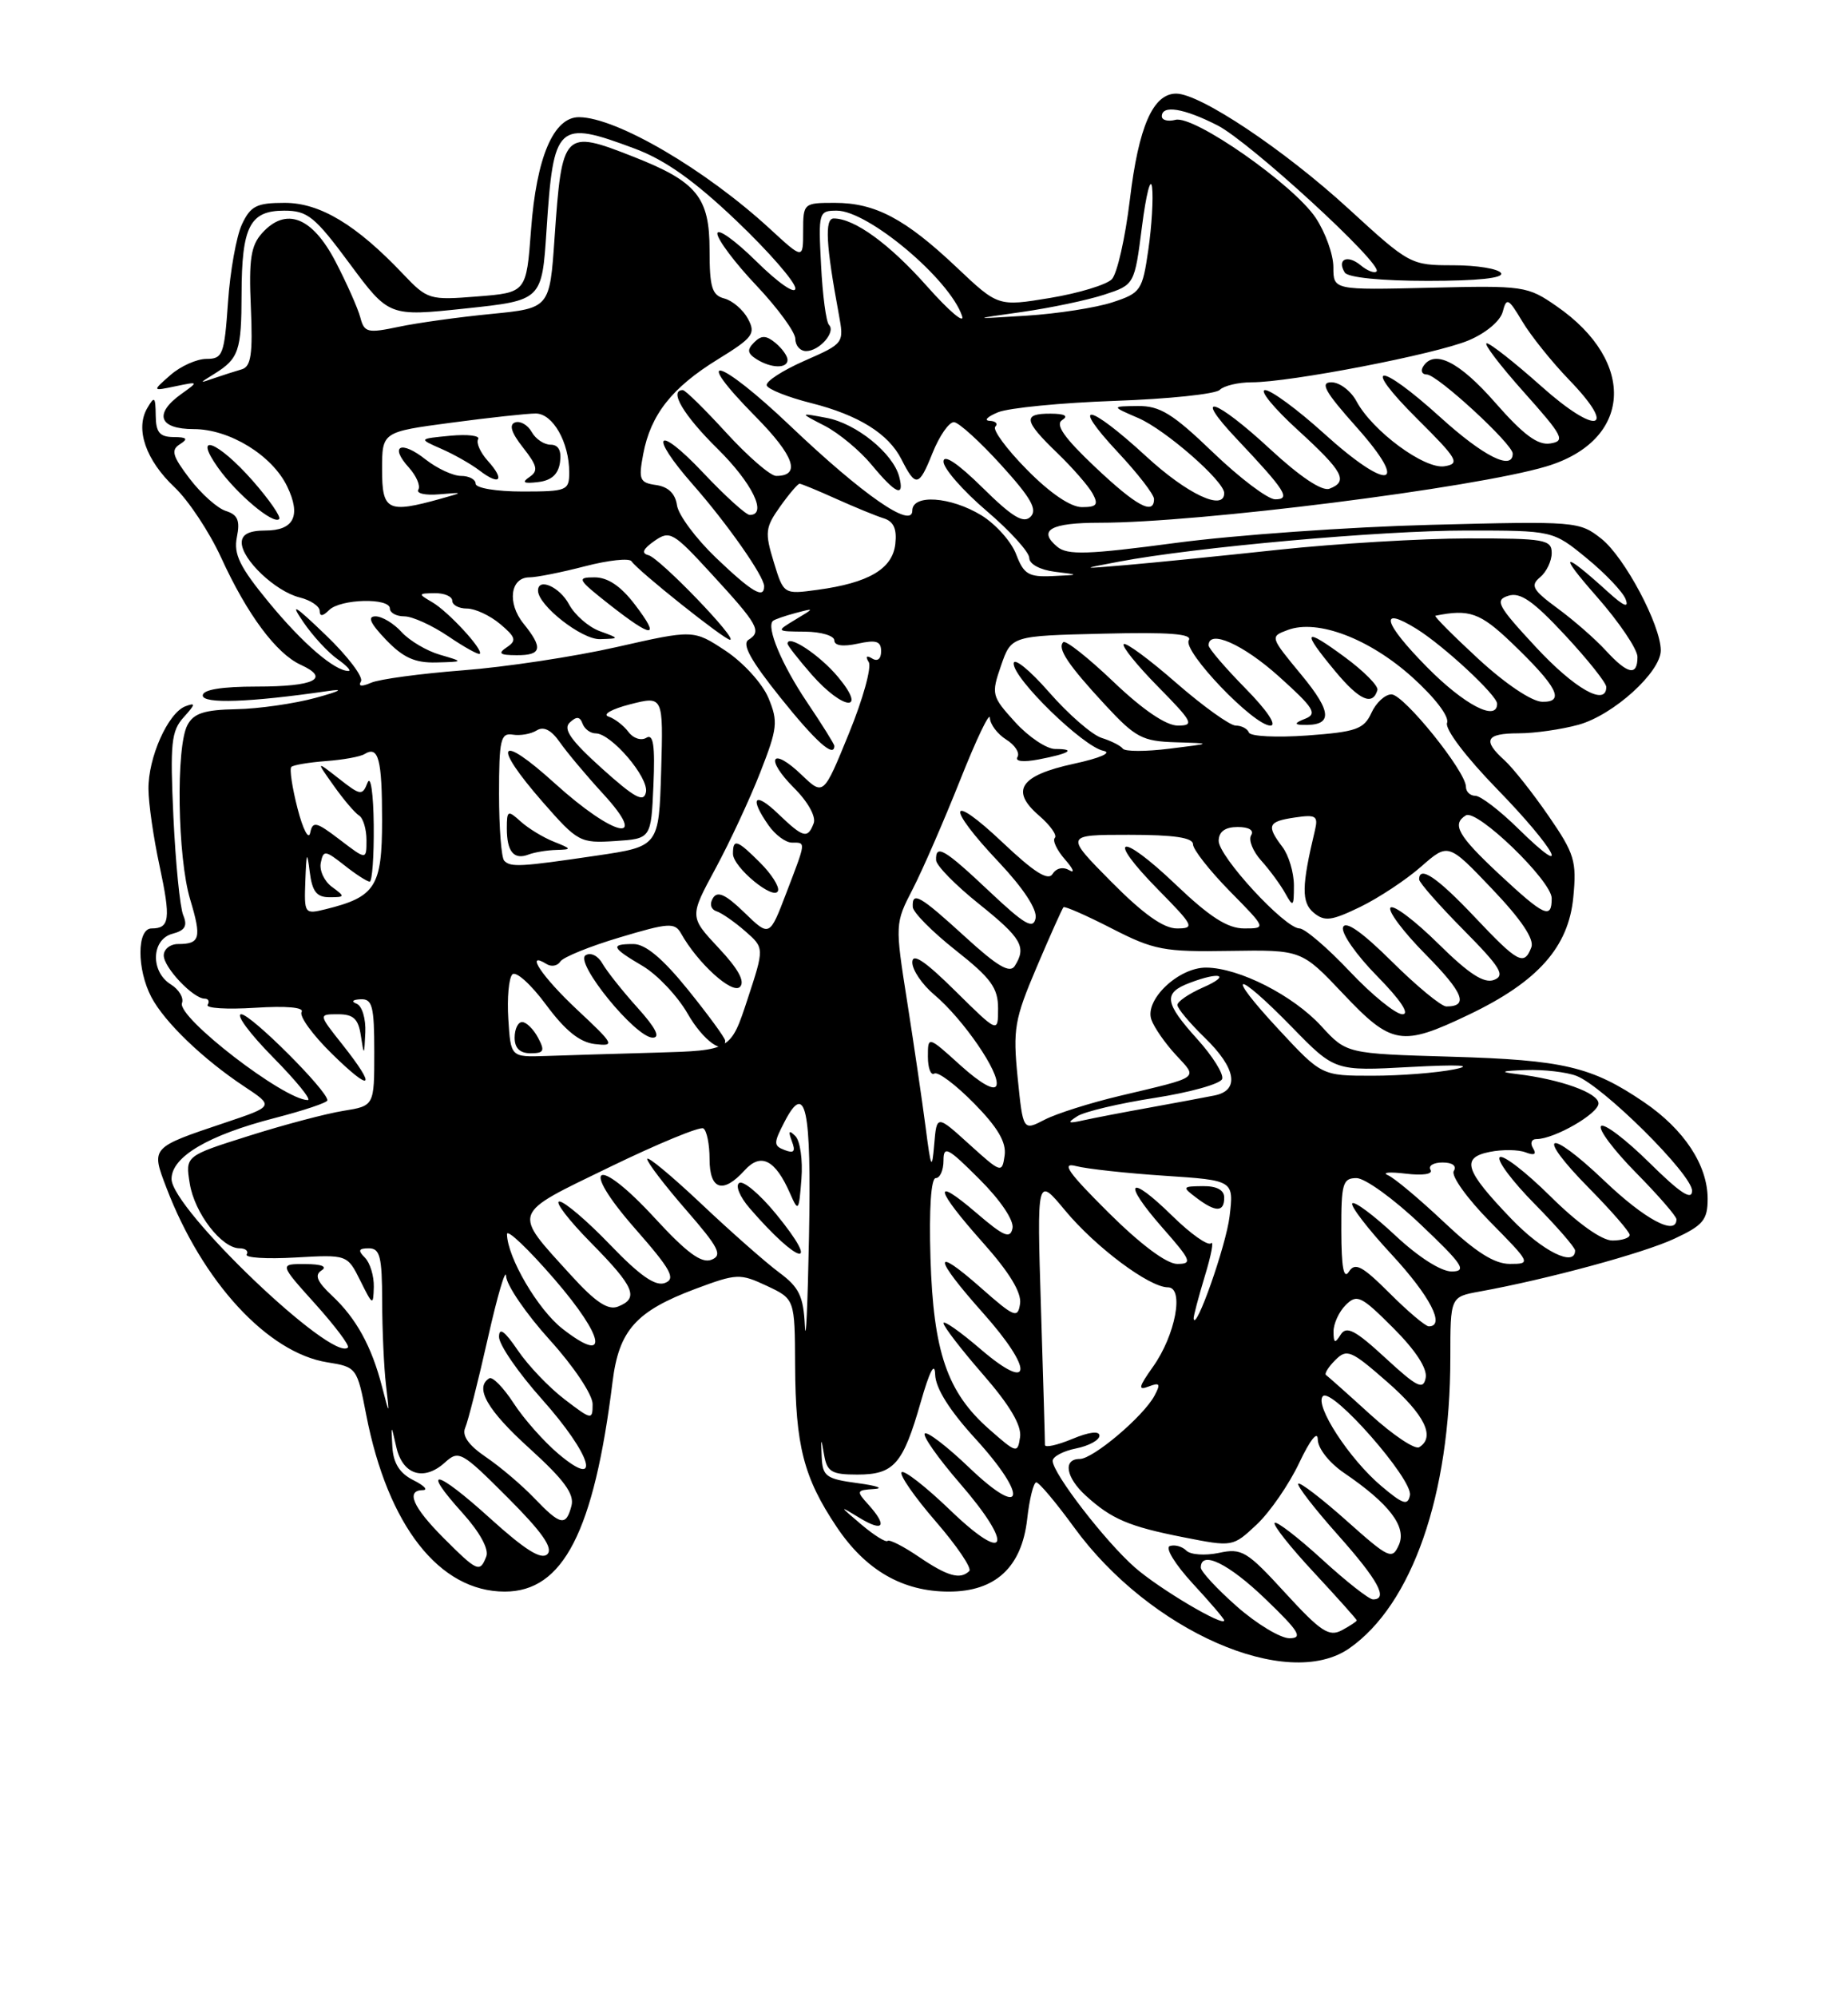 <?xml version="1.0" encoding="UTF-8" standalone="no"?>
<!DOCTYPE svg PUBLIC "-//W3C//DTD SVG 1.1//EN" "http://www.w3.org/Graphics/SVG/1.1/DTD/svg11.dtd" >
<svg xmlns="http://www.w3.org/2000/svg" xmlns:xlink="http://www.w3.org/1999/xlink" version="1.1" viewBox="0 0 237 256">
 <g >
 <path fill="currentColor"
d=" M 173.03 211.28 C 181.10 205.67 186.00 191.59 186.00 174.02 C 186.00 166.22 186.00 166.22 189.75 165.54 C 198.38 163.98 210.79 160.62 214.75 158.76 C 218.43 157.05 219.00 156.36 219.00 153.64 C 218.99 149.33 215.98 144.76 210.83 141.26 C 204.13 136.71 200.53 135.86 186.09 135.44 C 172.69 135.05 172.69 135.05 169.46 131.53 C 165.84 127.58 158.92 124.06 154.70 124.02 C 151.15 123.99 146.76 128.15 147.66 130.69 C 148.01 131.69 149.42 133.72 150.81 135.22 C 153.64 138.29 154.08 137.97 143.61 140.46 C 139.82 141.36 135.48 142.73 133.96 143.52 C 131.20 144.95 131.20 144.95 130.51 138.12 C 129.89 131.89 130.10 130.66 132.96 123.94 C 134.68 119.89 136.23 116.44 136.39 116.28 C 136.55 116.12 139.34 117.34 142.59 119.01 C 148.00 121.78 149.27 122.02 157.71 121.88 C 166.92 121.74 166.92 121.74 172.25 127.37 C 178.48 133.96 179.76 134.17 188.36 130.06 C 197.22 125.83 201.16 121.40 201.77 115.01 C 202.22 110.37 201.93 109.41 198.59 104.57 C 196.57 101.64 194.04 98.44 192.96 97.46 C 190.09 94.87 190.54 94.00 194.75 93.99 C 196.81 93.99 200.28 93.49 202.45 92.89 C 206.92 91.65 213.00 86.14 212.99 83.35 C 212.97 80.10 208.35 71.42 205.38 69.06 C 202.55 66.82 202.14 66.79 183.50 67.27 C 173.05 67.54 158.35 68.58 150.84 69.58 C 139.52 71.09 136.91 71.17 135.60 70.09 C 133.04 67.95 134.73 67.00 141.09 67.00 C 153.74 67.00 189.04 62.55 198.29 59.79 C 209.29 56.51 209.97 46.41 199.66 39.27 C 195.89 36.65 195.44 36.59 183.39 36.88 C 171.00 37.18 171.00 37.18 171.00 34.24 C 171.00 32.62 169.97 29.77 168.72 27.90 C 165.84 23.62 153.12 14.74 150.75 15.36 C 149.79 15.61 149.00 15.40 149.00 14.91 C 149.00 13.41 151.83 13.87 156.14 16.07 C 160.29 18.19 177.42 33.91 176.54 34.79 C 176.27 35.06 175.35 34.71 174.50 34.00 C 172.80 32.59 171.41 33.23 172.46 34.93 C 172.85 35.57 177.11 36.00 183.12 36.00 C 189.53 36.00 192.90 35.64 192.50 35.00 C 192.16 34.45 189.40 34.00 186.37 34.00 C 180.92 34.00 180.76 33.92 172.94 26.75 C 164.66 19.17 153.91 12.00 150.84 12.00 C 147.87 12.00 146.02 16.22 144.90 25.60 C 144.31 30.50 143.27 35.08 142.59 35.79 C 141.90 36.50 138.34 37.58 134.67 38.19 C 128.00 39.29 128.00 39.29 122.69 34.27 C 116.10 28.04 112.25 26.00 107.05 26.00 C 103.06 26.00 103.00 26.05 103.00 29.63 C 103.00 33.25 103.00 33.25 98.75 29.34 C 90.48 21.73 79.10 15.07 74.28 15.02 C 70.99 14.99 68.79 20.15 68.10 29.50 C 67.50 37.50 67.50 37.50 61.20 38.00 C 55.08 38.49 54.82 38.41 51.70 35.13 C 45.70 28.80 41.04 26.00 36.51 26.00 C 32.92 26.00 32.14 26.39 31.03 28.75 C 30.32 30.26 29.51 34.76 29.24 38.75 C 28.77 45.46 28.57 46.00 26.48 46.00 C 25.24 46.00 23.16 46.93 21.86 48.07 C 19.50 50.14 19.50 50.14 22.50 49.51 C 25.49 48.89 25.49 48.90 23.25 50.50 C 19.69 53.05 20.38 55.00 24.85 55.00 C 29.44 55.00 34.91 58.36 36.83 62.35 C 38.64 66.10 37.70 68.00 34.03 68.00 C 31.96 68.00 31.00 68.49 31.00 69.55 C 31.00 71.70 35.31 75.79 38.41 76.57 C 39.84 76.92 41.00 77.71 41.00 78.31 C 41.00 79.04 41.40 79.00 42.20 78.20 C 43.65 76.75 50.00 76.59 50.00 78.00 C 50.00 78.55 50.84 79.00 51.86 79.00 C 52.88 79.00 55.41 80.15 57.48 81.55 C 59.54 82.95 61.37 83.96 61.53 83.80 C 62.03 83.30 57.48 78.37 55.42 77.18 C 53.59 76.11 53.61 76.06 55.75 76.03 C 56.99 76.01 58.00 76.45 58.00 77.00 C 58.00 77.55 58.85 78.00 59.89 78.00 C 60.93 78.00 62.84 78.89 64.14 79.98 C 66.15 81.67 66.28 82.11 65.00 82.96 C 63.81 83.76 64.08 83.97 66.25 83.98 C 69.48 84.00 69.68 83.07 67.14 79.93 C 65.01 77.30 65.44 74.00 67.90 74.00 C 68.81 74.00 72.02 73.36 75.02 72.58 C 78.03 71.80 80.71 71.51 80.99 71.94 C 81.79 73.15 92.90 82.00 93.62 82.00 C 94.71 82.00 84.61 71.52 83.16 71.16 C 82.22 70.92 82.45 70.37 83.92 69.34 C 85.91 67.95 86.33 68.20 91.26 73.57 C 97.24 80.07 97.72 80.93 96.00 82.00 C 95.11 82.55 96.28 84.66 100.06 89.38 C 104.60 95.05 107.00 97.20 107.00 95.60 C 107.00 95.38 105.42 92.85 103.49 89.99 C 100.25 85.17 98.24 80.37 99.13 79.58 C 99.33 79.40 100.62 78.95 102.00 78.58 C 104.50 77.92 104.50 77.92 102.00 79.42 C 99.50 80.93 99.50 80.93 103.25 80.96 C 105.31 80.98 107.00 81.49 107.00 82.08 C 107.00 82.76 108.11 82.91 110.00 82.50 C 112.38 81.98 113.00 82.18 113.00 83.48 C 113.00 84.46 112.54 84.83 111.85 84.40 C 111.12 83.96 110.96 84.13 111.41 84.86 C 111.81 85.50 110.67 89.62 108.87 94.01 C 105.61 102.00 105.61 102.00 102.81 99.32 C 98.95 95.62 98.03 97.18 101.83 100.99 C 103.62 102.77 104.68 104.68 104.35 105.53 C 103.57 107.55 103.03 107.40 99.80 104.31 C 96.76 101.39 96.06 102.21 98.56 105.78 C 99.41 107.00 100.76 108.00 101.56 108.00 C 103.38 108.00 103.40 107.77 100.84 114.46 C 98.69 120.09 98.69 120.09 95.46 116.96 C 93.07 114.64 92.02 114.16 91.44 115.10 C 90.97 115.85 91.16 116.55 91.89 116.80 C 92.57 117.02 94.23 118.18 95.58 119.36 C 98.03 121.50 98.03 121.50 95.87 128.07 C 93.71 134.64 93.71 134.64 84.10 134.92 C 78.82 135.07 72.47 135.26 70.00 135.35 C 65.50 135.50 65.50 135.50 65.19 130.61 C 65.02 127.92 65.25 125.35 65.71 124.89 C 66.17 124.43 68.11 126.18 70.03 128.78 C 72.49 132.10 74.34 133.59 76.29 133.82 C 78.91 134.12 78.79 133.88 74.03 129.43 C 69.52 125.21 67.23 121.79 70.11 123.57 C 70.72 123.95 71.51 123.80 71.86 123.24 C 72.21 122.69 75.64 121.29 79.48 120.15 C 85.75 118.27 86.54 118.22 87.34 119.64 C 89.47 123.45 93.90 127.47 94.89 126.50 C 95.58 125.82 94.70 124.20 92.16 121.50 C 88.42 117.50 88.42 117.50 91.74 111.36 C 93.57 107.98 96.16 102.42 97.50 99.00 C 99.72 93.33 99.81 92.49 98.55 89.46 C 97.78 87.61 95.33 84.92 93.05 83.41 C 88.94 80.70 88.94 80.70 79.06 82.94 C 73.63 84.17 64.75 85.51 59.34 85.92 C 53.93 86.34 48.64 87.05 47.59 87.51 C 46.37 88.04 45.90 87.98 46.29 87.34 C 46.63 86.79 44.61 84.12 41.80 81.42 C 37.75 77.53 37.15 77.17 38.90 79.73 C 40.11 81.51 42.09 83.65 43.28 84.48 C 44.47 85.32 45.10 86.00 44.69 86.00 C 42.91 86.00 38.81 82.47 34.48 77.21 C 30.74 72.67 29.94 71.04 30.38 68.84 C 30.81 66.72 30.49 65.97 28.96 65.49 C 27.88 65.15 25.79 63.28 24.32 61.35 C 22.11 58.45 21.89 57.68 23.07 56.94 C 24.17 56.24 23.98 56.03 22.25 56.02 C 20.47 56.00 19.99 55.42 19.97 53.25 C 19.94 50.83 19.81 50.72 18.88 52.32 C 17.32 55.00 18.70 58.98 22.39 62.46 C 24.17 64.14 26.86 68.20 28.36 71.47 C 31.69 78.75 35.43 83.78 38.57 85.21 C 42.42 86.97 40.34 88.00 32.94 88.00 C 28.40 88.00 26.00 88.40 26.00 89.14 C 26.00 90.24 32.02 90.03 42.00 88.58 C 44.22 88.25 43.67 88.57 40.50 89.44 C 37.75 90.19 33.15 90.85 30.29 90.90 C 26.21 90.98 24.84 91.42 24.04 92.93 C 22.54 95.73 22.76 109.89 24.39 115.29 C 25.88 120.24 25.67 121.00 22.83 121.00 C 21.83 121.00 21.00 121.66 21.00 122.46 C 21.00 124.01 24.78 128.00 26.25 128.00 C 26.73 128.00 26.90 128.36 26.63 128.79 C 26.36 129.23 29.09 129.40 32.71 129.17 C 36.75 128.91 39.04 129.12 38.68 129.71 C 38.35 130.24 40.09 132.64 42.54 135.04 C 47.70 140.10 48.38 139.53 43.92 133.89 C 40.83 130.00 40.83 130.00 43.35 130.00 C 45.33 130.00 45.96 130.59 46.28 132.75 C 46.68 135.38 46.71 135.36 46.85 132.33 C 46.93 130.59 46.44 128.94 45.75 128.66 C 45.00 128.36 45.20 128.13 46.25 128.08 C 47.75 128.01 48.00 128.96 48.00 134.87 C 48.00 141.74 48.00 141.74 44.03 142.38 C 41.84 142.73 36.39 144.17 31.91 145.59 C 23.76 148.16 23.76 148.16 24.34 151.72 C 24.96 155.51 28.43 160.00 30.73 160.00 C 31.49 160.00 31.90 160.35 31.64 160.78 C 31.37 161.21 34.17 161.39 37.85 161.18 C 44.54 160.80 44.54 160.80 46.21 164.15 C 47.80 167.35 47.87 167.39 47.94 164.95 C 47.97 163.55 47.46 161.86 46.80 161.20 C 45.87 160.27 45.98 160.00 47.30 160.00 C 48.73 160.00 49.00 161.07 49.01 166.75 C 49.02 170.46 49.24 175.30 49.50 177.50 C 49.97 181.50 49.97 181.50 48.99 177.72 C 47.66 172.56 45.68 168.96 42.58 166.07 C 40.65 164.26 40.31 163.42 41.24 162.83 C 42.02 162.34 41.22 162.02 39.16 162.02 C 35.81 162.00 35.81 162.00 40.44 167.14 C 42.98 169.97 44.86 172.47 44.62 172.71 C 42.66 174.67 22.00 154.93 22.00 151.11 C 22.00 148.27 26.70 145.50 35.23 143.30 C 38.95 142.34 42.00 141.32 41.99 141.03 C 41.98 139.77 32.18 130.00 30.94 130.00 C 30.19 130.00 32.01 132.47 35.00 135.50 C 37.99 138.53 40.00 141.00 39.47 141.00 C 36.43 140.98 22.65 130.36 23.34 128.56 C 23.59 127.90 22.95 126.82 21.90 126.17 C 19.26 124.52 19.41 120.39 22.13 119.68 C 23.73 119.26 24.07 118.67 23.50 117.31 C 23.08 116.31 22.52 110.65 22.24 104.72 C 21.80 95.26 21.96 93.70 23.56 91.93 C 25.08 90.25 25.12 90.02 23.77 90.53 C 21.54 91.39 18.99 97.11 19.04 101.15 C 19.05 102.99 19.69 107.41 20.46 110.97 C 21.92 117.80 21.77 119.00 19.44 119.00 C 17.55 119.00 17.53 124.21 19.41 127.80 C 21.10 131.01 26.03 135.75 31.33 139.26 C 35.15 141.79 35.15 141.79 28.83 143.91 C 19.32 147.10 19.36 147.05 21.34 152.23 C 25.95 164.30 34.33 173.39 41.97 174.61 C 45.74 175.21 45.80 175.30 46.97 181.36 C 49.73 195.55 56.35 204.00 64.73 204.00 C 72.23 204.00 76.17 196.34 78.56 177.09 C 79.38 170.50 81.56 168.06 89.18 165.20 C 94.49 163.22 94.90 163.20 98.34 164.81 C 101.93 166.50 101.93 166.50 101.97 175.00 C 102.02 185.30 103.06 189.37 107.28 195.68 C 111.01 201.26 115.75 204.00 121.69 204.00 C 127.66 204.00 131.03 200.88 131.73 194.72 C 132.02 192.12 132.55 190.00 132.90 190.00 C 133.26 190.00 135.44 192.60 137.76 195.78 C 147.41 209.04 165.08 216.80 173.03 211.28 Z  M 69.00 133.00 C 68.41 131.90 67.50 131.00 66.96 131.00 C 66.43 131.00 66.00 131.90 66.00 133.00 C 66.00 134.34 66.67 135.00 68.04 135.00 C 69.76 135.00 69.91 134.70 69.00 133.00 Z  M 93.00 133.38 C 93.00 133.04 90.86 130.12 88.25 126.88 C 85.01 122.87 82.79 121.01 81.25 121.00 C 78.21 121.00 78.40 121.45 82.43 123.82 C 84.31 124.94 86.90 127.68 88.18 129.91 C 90.15 133.38 93.00 135.42 93.00 133.38 Z  M 81.74 129.14 C 79.82 127.01 77.81 124.47 77.26 123.50 C 76.70 122.50 75.75 122.03 75.10 122.44 C 73.64 123.34 81.50 133.00 83.71 133.00 C 84.73 133.00 84.09 131.74 81.74 129.14 Z  M 97.51 110.60 C 94.53 107.62 94.00 107.44 94.00 109.43 C 94.00 111.17 99.32 115.54 99.78 114.17 C 99.96 113.63 98.93 112.02 97.51 110.60 Z  M 107.46 86.75 C 105.10 83.93 101.00 81.23 101.00 82.50 C 101.00 82.74 102.40 84.52 104.10 86.47 C 108.16 91.08 111.31 91.35 107.46 86.75 Z  M 56.42 83.92 C 54.72 83.43 52.52 82.12 51.51 81.02 C 50.51 79.91 49.00 79.00 48.16 79.00 C 47.08 79.00 47.48 79.89 49.50 82.00 C 51.70 84.29 53.21 84.98 55.94 84.91 C 59.50 84.82 59.50 84.82 56.42 83.92 Z  M 76.90 80.89 C 75.47 80.36 73.71 78.82 72.98 77.47 C 71.79 75.23 69.00 73.99 69.00 75.70 C 69.00 77.59 74.61 81.99 76.94 81.92 C 79.50 81.84 79.50 81.84 76.90 80.89 Z  M 81.43 77.50 C 79.63 75.13 77.95 74.00 76.25 74.00 C 73.92 74.00 74.06 74.26 78.11 77.45 C 83.74 81.87 84.78 81.89 81.43 77.50 Z  M 32.40 61.61 C 27.90 56.51 24.65 55.29 27.97 59.96 C 30.37 63.33 35.06 67.27 35.80 66.53 C 36.07 66.26 34.54 64.05 32.40 61.61 Z  M 158.64 205.92 C 156.09 203.67 154.00 201.42 154.00 200.92 C 154.00 198.66 157.57 200.40 162.32 204.98 C 166.60 209.09 167.13 209.96 165.39 209.98 C 164.23 209.99 161.19 208.16 158.64 205.92 Z  M 164.83 204.17 C 159.91 198.80 159.26 198.40 156.31 199.04 C 154.56 199.41 152.68 199.28 152.15 198.75 C 151.61 198.21 150.66 197.95 150.03 198.16 C 149.39 198.37 150.69 200.49 152.94 202.94 C 155.17 205.35 157.00 207.49 157.00 207.69 C 157.00 208.58 148.69 203.66 145.55 200.91 C 141.74 197.57 135.00 188.83 135.00 187.24 C 135.00 186.70 136.35 185.98 138.00 185.65 C 139.65 185.32 141.00 184.58 141.00 184.01 C 141.00 183.37 139.65 183.54 137.50 184.44 C 135.57 185.24 134.01 185.58 134.01 185.20 C 134.02 184.81 133.79 176.91 133.50 167.64 C 132.98 150.79 132.98 150.79 136.59 155.14 C 140.50 159.85 147.39 165.00 149.78 165.00 C 151.90 165.00 150.75 171.14 147.86 175.19 C 146.01 177.80 145.91 178.25 147.32 177.71 C 148.75 177.16 148.87 177.37 148.06 178.89 C 146.64 181.54 140.19 187.00 138.47 187.00 C 136.29 187.00 136.69 189.37 139.25 191.70 C 142.55 194.71 144.79 195.66 151.80 197.04 C 158.10 198.28 158.10 198.28 161.18 195.39 C 162.87 193.80 165.32 190.25 166.62 187.50 C 168.01 184.56 168.99 183.32 169.00 184.50 C 169.01 185.64 170.46 187.48 172.36 188.78 C 178.18 192.74 180.44 195.70 179.40 198.02 C 178.54 199.95 178.14 199.77 172.70 194.92 C 169.51 192.08 166.72 189.94 166.50 190.17 C 166.28 190.39 168.55 193.33 171.55 196.70 C 176.75 202.54 178.09 205.00 176.08 205.00 C 175.57 205.00 172.63 202.69 169.55 199.87 C 166.46 197.05 163.72 194.94 163.47 195.19 C 163.22 195.45 165.49 198.31 168.51 201.55 C 171.53 204.80 174.00 207.56 174.00 207.69 C 174.00 207.82 173.14 208.39 172.08 208.96 C 170.44 209.83 169.37 209.12 164.83 204.17 Z  M 117.85 199.55 C 115.87 198.20 114.06 197.28 113.83 197.50 C 113.61 197.73 112.09 196.78 110.46 195.40 C 107.57 192.95 107.57 192.93 110.25 194.56 C 113.33 196.43 113.85 195.60 111.35 192.83 C 109.79 191.11 109.83 190.99 112.10 190.85 C 113.42 190.77 112.47 190.43 110.00 190.10 C 105.94 189.56 105.49 189.23 105.38 186.74 C 105.27 184.21 105.29 184.19 105.69 186.49 C 106.07 188.65 106.66 189.00 109.94 189.00 C 114.65 189.00 115.80 187.68 118.08 179.72 C 119.22 175.74 119.88 174.46 119.93 176.17 C 119.98 177.92 121.75 180.75 125.08 184.39 C 131.95 191.91 131.35 194.85 124.32 188.13 C 121.48 185.41 118.90 183.43 118.60 183.74 C 118.30 184.04 120.32 186.91 123.10 190.12 C 130.11 198.20 129.22 200.65 121.86 193.56 C 118.75 190.57 115.95 188.38 115.63 188.70 C 115.31 189.02 117.28 191.86 120.00 195.00 C 122.72 198.14 124.66 201.00 124.31 201.36 C 123.16 202.50 121.53 202.05 117.85 199.55 Z  M 56.88 197.12 C 52.93 193.16 52.00 191.01 54.25 190.99 C 54.94 190.98 54.38 190.40 53.00 189.71 C 51.26 188.84 50.45 187.55 50.32 185.48 C 50.15 182.50 50.15 182.50 50.83 185.49 C 51.64 189.03 54.35 189.89 57.04 187.47 C 58.84 185.83 59.19 186.03 65.10 191.94 C 69.52 196.36 70.97 198.43 70.20 199.20 C 69.43 199.97 67.35 198.67 62.89 194.64 C 55.87 188.28 53.87 187.90 59.34 193.95 C 61.53 196.38 62.72 198.56 62.37 199.48 C 61.55 201.61 61.24 201.48 56.88 197.12 Z  M 68.50 192.00 C 66.92 190.35 64.14 187.99 62.31 186.75 C 60.09 185.24 59.22 184.01 59.66 183.00 C 60.02 182.18 61.33 177.00 62.57 171.50 C 63.81 166.00 64.86 162.44 64.91 163.58 C 64.96 164.72 67.47 168.39 70.50 171.74 C 73.57 175.12 76.00 178.76 76.00 179.96 C 76.00 182.04 75.89 182.02 72.41 179.36 C 70.43 177.85 67.73 175.03 66.41 173.08 C 64.71 170.58 64.00 170.07 64.00 171.36 C 64.00 172.36 66.47 175.95 69.50 179.34 C 75.87 186.48 77.27 191.11 71.62 186.35 C 69.76 184.78 67.17 181.86 65.87 179.85 C 64.57 177.85 63.16 176.41 62.75 176.66 C 60.82 177.84 62.49 180.75 67.91 185.65 C 72.35 189.68 73.68 191.49 73.29 193.00 C 72.59 195.68 71.88 195.53 68.50 192.00 Z  M 177.16 190.48 C 173.05 187.02 168.53 180.07 169.66 178.95 C 170.83 177.80 181.22 189.63 180.82 191.65 C 180.55 193.02 179.93 192.82 177.16 190.48 Z  M 126.85 183.18 C 121.47 178.45 119.70 173.29 119.33 161.25 C 119.14 154.93 119.40 151.00 120.01 151.00 C 120.55 151.00 121.00 149.99 121.00 148.76 C 121.00 146.79 121.54 147.07 125.60 151.13 C 128.31 153.83 130.06 156.43 129.85 157.43 C 129.56 158.83 128.74 158.48 125.25 155.49 C 119.50 150.56 119.89 152.36 126.07 159.29 C 129.45 163.08 131.03 165.68 130.82 167.10 C 130.53 169.03 130.10 168.86 125.75 165.02 C 119.53 159.54 119.69 161.13 126.07 168.29 C 132.62 175.64 132.41 178.63 125.75 172.92 C 123.14 170.68 121.00 169.18 121.00 169.59 C 121.00 170.01 123.28 172.97 126.07 176.17 C 129.51 180.12 131.04 182.71 130.82 184.20 C 130.51 186.32 130.37 186.28 126.85 183.18 Z  M 175.76 181.32 C 172.87 178.69 170.30 176.41 170.06 176.24 C 169.82 176.08 170.35 175.22 171.24 174.33 C 172.73 172.84 173.25 173.05 177.89 177.11 C 182.71 181.32 184.12 184.19 182.01 185.49 C 181.47 185.83 178.66 183.95 175.76 181.32 Z  M 177.67 174.05 C 173.80 170.48 172.68 169.90 171.94 171.06 C 171.20 172.24 171.03 172.17 171.02 170.68 C 171.01 169.68 171.71 168.14 172.58 167.27 C 174.03 165.83 174.56 166.09 178.68 170.21 C 181.56 173.09 183.07 175.41 182.84 176.60 C 182.53 178.20 181.75 177.81 177.67 174.05 Z  M 103.22 169.94 C 103.04 166.14 102.49 165.00 99.94 163.11 C 98.26 161.87 93.76 157.91 89.94 154.30 C 86.12 150.70 83.00 148.11 83.00 148.55 C 83.00 148.99 85.24 151.92 87.98 155.07 C 92.21 159.93 92.70 160.90 91.23 161.47 C 89.95 161.96 88.06 160.56 84.00 156.15 C 76.47 147.96 74.16 149.18 81.46 157.49 C 86.06 162.73 86.70 163.90 85.28 164.44 C 84.06 164.91 82.08 163.53 78.25 159.55 C 75.32 156.50 72.39 154.00 71.74 154.00 C 71.10 154.00 72.92 156.38 75.78 159.28 C 81.38 164.95 81.99 166.40 79.25 167.47 C 77.97 167.97 76.35 166.89 73.21 163.43 C 65.68 155.15 65.46 155.76 78.18 149.59 C 84.36 146.59 89.77 144.36 90.20 144.63 C 90.64 144.90 91.00 146.67 91.00 148.56 C 91.00 152.52 92.72 153.07 95.50 150.00 C 97.58 147.70 99.43 148.64 101.32 152.96 C 102.38 155.38 102.46 155.29 102.78 151.11 C 102.97 148.70 102.62 146.23 102.00 145.61 C 101.18 144.79 101.06 144.96 101.55 146.26 C 102.06 147.59 101.83 147.87 100.64 147.41 C 99.19 146.86 99.19 146.53 100.61 143.79 C 103.34 138.51 104.07 141.94 103.75 158.58 C 103.58 167.33 103.35 172.45 103.22 169.94 Z  M 99.50 155.57 C 97.45 153.07 95.34 151.29 94.81 151.62 C 94.28 151.95 94.87 153.39 96.14 154.86 C 102.48 162.19 105.44 162.81 99.50 155.57 Z  M 72.11 170.29 C 68.98 167.84 65.07 161.17 65.02 158.19 C 65.01 157.47 67.76 160.09 71.14 164.00 C 77.62 171.51 78.16 175.02 72.11 170.29 Z  M 178.21 165.75 C 174.69 162.24 173.78 161.76 172.99 163.00 C 172.32 164.04 172.03 162.43 172.02 157.75 C 172.00 151.69 172.20 151.00 173.97 151.00 C 175.06 151.00 178.77 153.68 182.22 156.97 C 187.59 162.06 188.17 162.94 186.21 162.97 C 184.83 162.99 181.94 161.15 178.94 158.35 C 176.21 155.79 173.73 153.94 173.43 154.23 C 173.14 154.53 175.39 157.47 178.45 160.77 C 183.40 166.11 185.41 170.00 183.24 170.00 C 182.81 170.00 180.55 168.09 178.21 165.75 Z  M 153.08 169.00 C 153.05 168.72 153.69 166.29 154.51 163.58 C 155.34 160.87 155.70 158.97 155.31 159.35 C 154.93 159.73 152.69 158.15 150.33 155.83 C 144.71 150.32 143.83 151.38 149.07 157.35 C 152.78 161.56 152.96 162.00 150.98 162.00 C 149.61 162.00 146.28 159.51 142.14 155.40 C 136.97 150.26 136.05 148.95 138.00 149.46 C 139.38 149.82 144.49 150.38 149.37 150.70 C 158.24 151.29 158.24 151.29 157.69 155.90 C 157.25 159.62 153.30 170.83 153.08 169.00 Z  M 157.00 153.50 C 157.00 152.52 156.04 152.01 154.25 152.03 C 151.62 152.06 151.58 152.13 153.44 153.53 C 155.91 155.40 157.00 155.39 157.00 153.50 Z  M 185.18 156.64 C 182.05 153.69 178.82 150.98 178.00 150.63 C 177.18 150.27 178.20 150.18 180.27 150.43 C 182.49 150.70 183.80 150.49 183.46 149.94 C 183.14 149.42 183.84 149.00 185.00 149.00 C 186.28 149.00 186.85 149.43 186.44 150.10 C 186.07 150.70 188.15 153.61 191.10 156.60 C 196.33 161.90 196.38 162.00 193.64 162.00 C 191.64 162.00 189.25 160.48 185.18 156.64 Z  M 193.85 156.25 C 187.84 150.00 187.32 148.39 191.06 147.64 C 192.67 147.32 194.73 147.34 195.65 147.70 C 196.78 148.13 197.09 147.96 196.61 147.17 C 196.21 146.53 196.40 146.00 197.04 146.00 C 199.33 146.00 205.00 142.74 205.00 141.43 C 205.00 140.08 200.12 138.33 194.50 137.66 C 192.24 137.39 192.53 137.26 195.68 137.15 C 197.99 137.07 200.91 137.41 202.18 137.90 C 205.64 139.25 217.00 150.53 217.00 152.62 C 217.00 153.93 215.49 152.94 211.52 149.02 C 208.51 146.05 205.73 143.94 205.33 144.33 C 204.94 144.73 206.95 147.41 209.81 150.31 C 212.66 153.20 215.00 155.89 215.00 156.28 C 215.00 158.46 210.97 156.32 205.79 151.38 C 198.44 144.37 196.75 145.16 203.81 152.31 C 206.66 155.20 209.00 157.89 209.00 158.28 C 209.00 158.68 208.00 159.00 206.78 159.00 C 205.42 159.00 202.33 156.80 198.81 153.31 C 195.64 150.18 192.73 147.94 192.33 148.33 C 191.94 148.73 193.95 151.41 196.81 154.31 C 199.66 157.20 202.00 159.89 202.00 160.28 C 202.00 162.45 197.84 160.40 193.85 156.25 Z  M 118.71 144.50 C 118.28 141.20 117.22 133.97 116.35 128.44 C 114.77 118.41 114.78 118.36 117.06 113.94 C 118.32 111.50 121.05 105.22 123.13 100.00 C 125.20 94.78 126.92 91.18 126.95 92.01 C 126.98 92.84 127.92 94.09 129.04 94.79 C 130.16 95.49 130.81 96.49 130.49 97.02 C 130.13 97.59 131.21 97.72 133.20 97.34 C 137.15 96.59 138.09 96.00 135.33 96.00 C 134.22 96.00 131.91 94.45 130.19 92.56 C 127.17 89.24 127.11 88.99 128.38 85.31 C 129.70 81.50 129.70 81.50 141.43 81.22 C 149.94 81.01 152.97 81.24 152.46 82.06 C 151.62 83.43 160.78 93.00 162.92 93.00 C 163.81 93.00 162.49 91.04 159.71 88.22 C 157.12 85.58 155.00 83.11 155.00 82.72 C 155.00 80.62 159.41 82.57 164.01 86.70 C 168.54 90.77 168.98 91.49 167.37 92.13 C 166.07 92.63 165.96 92.88 167.00 92.91 C 170.94 93.06 170.92 91.36 166.90 86.50 C 162.86 81.61 162.85 81.60 165.17 80.74 C 168.98 79.33 175.61 81.85 181.11 86.79 C 184.02 89.41 185.89 91.85 185.58 92.65 C 185.28 93.44 187.97 97.00 192.03 101.17 C 199.52 108.86 201.83 113.19 194.71 106.21 C 192.35 103.89 189.88 102.00 189.21 102.00 C 188.55 102.00 188.00 101.48 188.00 100.84 C 188.00 98.88 180.03 89.00 178.45 89.00 C 177.63 89.00 176.47 90.07 175.88 91.37 C 174.92 93.46 173.94 93.81 167.65 94.27 C 163.72 94.55 160.35 94.39 160.17 93.89 C 159.98 93.40 159.22 93.00 158.48 93.00 C 157.74 93.00 154.31 90.54 150.86 87.54 C 147.42 84.53 144.38 82.29 144.11 82.56 C 143.84 82.83 145.83 85.29 148.52 88.02 C 152.98 92.55 153.21 93.00 151.05 93.00 C 149.54 93.00 146.55 90.97 142.79 87.38 C 139.55 84.29 136.66 82.01 136.36 82.31 C 135.56 83.10 136.97 85.21 141.77 90.39 C 145.62 94.54 146.51 95.01 150.77 95.14 C 155.50 95.28 155.50 95.28 150.00 95.96 C 146.97 96.34 144.28 96.34 144.00 95.96 C 143.72 95.58 142.50 94.96 141.28 94.58 C 140.05 94.19 137.01 91.55 134.53 88.71 C 132.04 85.86 130.00 84.22 130.00 85.05 C 130.00 87.04 138.91 95.70 141.50 96.23 C 142.68 96.47 141.11 97.16 137.69 97.90 C 130.80 99.40 129.52 101.33 133.27 104.55 C 134.70 105.79 135.60 107.06 135.28 107.39 C 134.95 107.72 135.54 108.97 136.59 110.17 C 137.64 111.36 137.89 111.98 137.14 111.54 C 136.33 111.07 135.46 111.26 134.99 112.02 C 134.42 112.94 132.64 111.82 128.60 108.00 C 121.61 101.39 121.22 103.24 128.09 110.50 C 131.24 113.84 133.03 116.56 132.81 117.69 C 132.52 119.16 131.41 118.52 126.88 114.25 C 121.10 108.80 119.97 108.14 120.05 110.25 C 120.07 110.94 122.55 113.46 125.55 115.86 C 131.02 120.24 131.68 121.38 130.14 123.81 C 129.51 124.80 127.90 123.85 123.76 120.06 C 117.95 114.76 116.96 114.19 117.06 116.25 C 117.09 116.94 119.56 119.43 122.56 121.80 C 127.10 125.38 128.00 126.62 128.00 129.26 C 128.00 132.43 128.00 132.43 122.50 127.00 C 118.59 123.14 117.00 122.08 117.00 123.35 C 117.00 124.33 118.27 126.20 119.82 127.50 C 123.54 130.63 128.31 137.58 127.79 139.12 C 127.54 139.88 125.78 138.89 123.19 136.56 C 119.00 132.77 119.00 132.77 119.00 135.44 C 119.00 136.91 119.38 137.89 119.83 137.60 C 120.29 137.32 122.58 139.04 124.92 141.42 C 127.97 144.52 129.08 146.42 128.84 148.11 C 128.51 150.40 128.40 150.37 124.31 146.67 C 120.13 142.88 120.13 142.88 119.81 146.69 C 119.52 150.06 119.39 149.81 118.71 144.50 Z  M 176.65 88.44 C 176.79 87.92 174.91 86.02 172.46 84.22 C 167.16 80.32 166.86 80.77 171.25 86.05 C 174.34 89.76 176.04 90.52 176.65 88.44 Z  M 138.16 143.07 C 139.07 142.48 143.54 141.42 148.09 140.72 C 152.64 140.01 156.53 138.92 156.74 138.29 C 156.95 137.66 155.52 135.37 153.56 133.20 C 149.32 128.51 149.15 127.27 152.57 125.98 C 156.52 124.47 157.92 124.98 154.25 126.58 C 152.46 127.37 151.00 128.37 151.00 128.81 C 151.00 129.25 152.57 131.13 154.50 133.00 C 158.54 136.92 159.02 139.76 155.75 140.41 C 154.51 140.66 150.80 141.35 147.50 141.95 C 144.20 142.54 140.38 143.28 139.00 143.58 C 136.95 144.04 136.80 143.94 138.16 143.07 Z  M 163.98 131.94 C 156.95 124.38 158.35 124.14 165.68 131.64 C 171.19 137.29 171.19 137.29 180.85 136.76 C 187.16 136.42 189.12 136.53 186.50 137.06 C 184.30 137.51 179.57 137.88 176.00 137.88 C 169.50 137.88 169.50 137.88 163.98 131.94 Z  M 173.09 124.50 C 170.23 121.47 167.33 119.00 166.66 119.00 C 164.78 119.00 156.24 109.74 156.29 107.75 C 156.32 106.58 157.13 106.00 158.73 106.00 C 160.18 106.00 160.86 106.42 160.45 107.07 C 160.09 107.66 160.68 109.13 161.76 110.32 C 162.84 111.52 164.22 113.40 164.83 114.50 C 165.84 116.32 165.94 116.23 165.94 113.50 C 165.94 111.85 165.28 109.63 164.47 108.56 C 162.38 105.80 162.60 105.29 166.07 104.78 C 168.77 104.38 169.07 104.58 168.64 106.41 C 166.92 113.59 166.89 115.66 168.48 116.99 C 169.88 118.14 170.75 118.03 174.45 116.24 C 176.83 115.08 180.34 112.76 182.25 111.08 C 185.73 108.03 185.73 108.03 191.36 113.94 C 195.10 117.86 196.79 120.38 196.39 121.42 C 195.46 123.84 194.69 123.43 189.09 117.50 C 184.30 112.44 182.00 110.89 182.00 112.72 C 182.00 113.12 184.56 116.03 187.68 119.18 C 192.45 124.00 193.08 125.03 191.60 125.60 C 190.32 126.09 188.38 124.83 184.45 120.95 C 181.48 118.02 178.73 115.94 178.33 116.33 C 177.94 116.73 179.96 119.43 182.83 122.33 C 187.69 127.25 188.39 129.00 185.49 129.00 C 184.84 129.00 181.70 126.41 178.51 123.25 C 174.70 119.47 172.55 117.96 172.24 118.85 C 171.98 119.59 173.94 122.40 176.60 125.10 C 179.61 128.16 180.84 130.00 179.86 130.00 C 179.00 130.00 175.95 127.53 173.09 124.50 Z  M 142.50 113.00 C 136.56 107.00 136.56 107.00 144.78 107.00 C 150.57 107.00 153.00 107.36 153.00 108.22 C 153.00 108.88 155.12 111.58 157.71 114.22 C 162.42 119.00 162.42 119.00 159.55 119.00 C 157.43 119.00 155.14 117.53 150.79 113.38 C 143.61 106.53 141.68 107.07 148.52 114.02 C 153.11 118.68 153.27 119.00 150.93 119.00 C 149.21 119.00 146.60 117.14 142.50 113.00 Z  M 39.16 112.86 C 39.30 109.18 39.38 109.01 39.72 111.75 C 40.04 114.27 40.60 115.00 42.25 115.00 C 44.26 115.00 44.28 114.92 42.58 113.68 C 41.59 112.96 40.94 111.57 41.14 110.59 C 41.47 108.94 41.69 108.96 44.16 110.90 C 45.62 112.06 47.08 113.00 47.41 113.00 C 47.73 113.00 47.97 109.74 47.93 105.75 C 47.89 101.75 47.54 99.31 47.14 100.31 C 46.47 102.01 46.24 101.98 43.48 99.81 C 40.52 97.50 40.52 97.50 42.81 100.72 C 44.06 102.49 45.52 104.20 46.05 104.53 C 46.57 104.85 47.00 106.27 47.00 107.68 C 47.00 110.24 47.00 110.24 43.57 107.62 C 40.54 105.31 40.10 105.21 39.78 106.75 C 39.58 107.71 38.85 106.31 38.16 103.63 C 37.47 100.95 37.11 98.55 37.36 98.30 C 37.61 98.05 39.61 97.72 41.80 97.55 C 43.99 97.39 46.21 96.99 46.75 96.65 C 48.54 95.55 49.00 97.28 49.00 105.14 C 49.00 113.64 48.16 114.96 41.75 116.54 C 39.05 117.20 39.00 117.14 39.16 112.86 Z  M 192.25 112.03 C 186.98 107.11 186.15 105.64 187.99 104.51 C 189.40 103.64 199.00 112.90 199.00 115.14 C 199.00 117.88 198.06 117.44 192.25 112.03 Z  M 64.67 110.33 C 64.30 109.97 64.00 106.11 64.00 101.77 C 64.00 94.81 64.21 93.91 65.75 94.16 C 66.71 94.32 68.10 94.08 68.83 93.62 C 69.72 93.06 70.71 93.57 71.80 95.14 C 72.71 96.44 75.20 99.41 77.35 101.75 C 83.38 108.31 78.81 107.33 71.17 100.42 C 63.92 93.85 63.01 95.26 69.62 102.82 C 74.09 107.92 74.40 108.09 78.87 107.80 C 83.50 107.50 83.50 107.50 83.80 100.66 C 84.02 95.54 83.79 94.01 82.90 94.56 C 82.23 94.97 81.21 94.64 80.60 93.82 C 79.99 93.00 78.84 92.11 78.03 91.84 C 77.22 91.57 78.48 90.87 80.82 90.27 C 85.07 89.19 85.07 89.19 84.79 98.84 C 84.50 108.49 84.50 108.49 76.50 109.67 C 66.73 111.11 65.51 111.18 64.67 110.33 Z  M 71.33 108.94 C 73.37 108.88 73.35 108.81 71.02 107.88 C 69.66 107.34 67.74 106.17 66.77 105.29 C 65.12 103.80 65.00 103.86 65.00 106.18 C 65.00 109.16 65.90 110.25 67.78 109.53 C 68.54 109.24 70.14 108.97 71.33 108.94 Z  M 77.19 98.49 C 73.19 94.89 72.18 93.44 73.07 92.61 C 73.94 91.79 74.37 91.83 74.71 92.75 C 74.96 93.44 75.72 94.00 76.40 94.00 C 78.38 94.00 83.22 99.65 82.84 101.53 C 82.57 102.91 81.42 102.29 77.19 98.49 Z  M 183.02 85.52 C 177.40 79.83 176.77 77.57 181.66 80.60 C 185.16 82.77 192.00 89.12 192.00 90.20 C 192.00 92.54 187.79 90.35 183.02 85.52 Z  M 189.59 84.45 C 186.34 81.45 183.86 78.96 184.09 78.92 C 188.43 78.04 189.82 78.53 193.83 82.36 C 199.72 88.00 200.77 90.01 197.79 89.95 C 196.45 89.93 193.05 87.64 189.59 84.45 Z  M 196.97 82.94 C 192.04 77.63 191.66 76.92 193.44 76.36 C 194.97 75.87 196.63 77.03 200.71 81.41 C 203.62 84.54 206.00 87.52 206.00 88.05 C 206.00 90.59 201.95 88.30 196.97 82.94 Z  M 205.92 83.36 C 204.59 81.91 201.82 79.49 199.76 77.98 C 196.55 75.62 196.23 75.05 197.51 73.99 C 198.33 73.31 199.00 71.91 199.00 70.88 C 199.00 69.16 198.10 69.00 188.25 69.01 C 182.34 69.02 171.43 69.67 164.00 70.46 C 156.57 71.26 147.80 72.14 144.50 72.42 C 138.50 72.93 138.50 72.93 143.50 71.99 C 153.31 70.13 177.13 68.00 188.05 68.00 C 199.16 68.00 199.16 68.00 203.49 71.55 C 205.87 73.50 208.12 75.86 208.48 76.80 C 208.93 77.97 208.26 77.71 206.31 75.95 C 200.35 70.54 199.73 70.74 204.76 76.45 C 207.64 79.72 210.00 83.21 210.00 84.20 C 210.00 86.70 208.76 86.45 205.92 83.36 Z  M 91.82 71.49 C 89.25 69.03 87.00 66.01 86.82 64.76 C 86.61 63.27 85.70 62.39 84.15 62.17 C 82.03 61.87 81.87 61.49 82.49 58.20 C 83.44 53.16 86.17 49.68 92.04 46.07 C 96.57 43.28 96.95 42.78 95.93 40.87 C 95.31 39.71 93.95 38.54 92.90 38.26 C 91.31 37.85 91.00 36.83 91.00 32.06 C 91.00 25.27 89.37 23.28 81.21 20.08 C 72.29 16.57 72.07 16.79 71.12 30.50 C 70.50 39.50 70.50 39.50 63.00 40.24 C 58.88 40.64 53.53 41.38 51.13 41.89 C 47.13 42.73 46.72 42.63 46.21 40.69 C 45.90 39.52 44.47 36.30 43.03 33.53 C 40.04 27.80 36.68 26.49 33.62 29.87 C 32.17 31.47 31.90 33.24 32.17 39.37 C 32.43 45.40 32.20 46.99 31.00 47.34 C 30.18 47.58 28.60 48.08 27.50 48.46 C 25.50 49.15 25.50 49.15 27.50 47.91 C 30.62 45.97 30.97 44.96 30.98 37.68 C 31.00 29.04 32.04 27.00 36.44 27.00 C 39.44 27.00 40.36 27.74 44.84 33.79 C 49.88 40.58 49.88 40.58 59.69 39.54 C 69.50 38.50 69.50 38.50 70.09 29.50 C 70.98 15.80 71.48 15.34 81.41 19.05 C 85.34 20.52 89.06 23.17 94.45 28.30 C 98.61 32.26 102.00 36.16 102.00 36.96 C 102.00 37.79 99.81 36.27 97.00 33.50 C 94.25 30.79 92.00 29.19 92.00 29.94 C 92.00 30.69 94.25 33.69 97.00 36.59 C 99.75 39.50 102.00 42.58 102.00 43.44 C 102.00 44.30 102.62 45.00 103.38 45.00 C 105.08 45.00 107.22 42.56 106.32 41.65 C 105.95 41.29 105.49 37.84 105.30 33.99 C 104.94 27.19 105.00 27.00 107.32 27.00 C 111.34 27.00 121.80 35.79 123.38 40.50 C 123.75 41.60 121.74 39.90 118.91 36.72 C 114.07 31.26 109.58 28.00 106.92 28.00 C 105.74 28.00 105.92 31.38 107.57 40.25 C 108.26 44.00 108.26 44.01 103.16 46.25 C 100.35 47.49 98.17 48.90 98.33 49.40 C 98.48 49.89 101.05 50.92 104.05 51.67 C 110.10 53.20 113.94 55.59 115.60 58.86 C 117.44 62.49 117.85 62.41 119.57 58.12 C 120.47 55.86 121.73 54.05 122.36 54.11 C 122.99 54.17 125.72 56.65 128.42 59.63 C 132.21 63.80 133.08 65.32 132.17 66.23 C 131.26 67.14 129.83 66.28 125.99 62.49 C 122.82 59.37 121.00 58.16 121.00 59.17 C 121.00 60.04 123.47 62.87 126.50 65.46 C 129.53 68.04 132.00 70.77 132.00 71.51 C 132.00 72.30 133.38 73.04 135.25 73.28 C 138.50 73.68 138.50 73.68 134.97 73.84 C 131.91 73.98 131.29 73.60 130.32 71.05 C 129.71 69.43 127.70 67.18 125.86 66.05 C 121.90 63.64 117.00 63.31 117.00 65.45 C 117.00 67.84 110.66 63.44 101.34 54.58 C 92.14 45.83 88.48 44.88 96.93 53.43 C 101.87 58.44 102.76 61.00 99.54 61.00 C 98.80 61.00 95.94 58.52 93.17 55.50 C 90.41 52.48 87.89 50.00 87.57 50.00 C 85.75 50.00 87.64 53.20 92.00 57.50 C 96.47 61.90 98.47 66.00 96.15 66.00 C 95.67 66.00 92.97 63.55 90.15 60.56 C 84.19 54.26 83.11 55.57 88.86 62.11 C 93.27 67.12 98.00 73.87 98.00 75.14 C 98.00 76.82 96.44 75.90 91.82 71.49 Z  M 115.32 61.10 C 114.53 58.09 109.81 54.27 106.00 53.56 C 102.50 52.90 102.50 52.90 105.77 54.58 C 107.57 55.51 110.27 57.75 111.77 59.56 C 114.90 63.34 116.03 63.83 115.32 61.10 Z  M 101.00 46.12 C 101.00 45.64 100.31 44.67 99.46 43.96 C 98.26 42.97 97.65 42.95 96.72 43.88 C 95.78 44.82 95.85 45.29 97.01 46.03 C 98.89 47.22 101.00 47.27 101.00 46.12 Z  M 99.23 72.03 C 98.07 68.25 98.14 67.61 100.04 64.94 C 101.19 63.32 102.32 62.00 102.54 62.00 C 102.76 62.00 104.87 62.87 107.22 63.93 C 109.58 64.99 112.32 66.12 113.32 66.43 C 114.61 66.83 115.04 67.78 114.82 69.74 C 114.45 72.92 111.41 74.71 104.85 75.60 C 100.50 76.19 100.50 76.19 99.23 72.03 Z  M 49.00 60.18 C 49.00 55.36 49.00 55.36 57.86 54.18 C 62.74 53.53 67.62 53.00 68.70 53.00 C 70.90 53.00 73.00 56.69 73.00 60.55 C 73.00 62.88 72.70 63.00 67.00 63.00 C 63.67 63.00 61.00 62.56 61.00 62.00 C 61.00 61.45 60.16 61.00 59.13 61.00 C 58.11 61.00 56.06 60.05 54.58 58.89 C 51.42 56.39 49.90 57.13 52.44 59.93 C 53.40 61.00 53.95 62.27 53.65 62.76 C 53.35 63.24 54.54 63.51 56.30 63.36 C 59.50 63.09 59.50 63.09 56.50 63.93 C 49.71 65.82 49.00 65.47 49.00 60.18 Z  M 62.56 59.07 C 61.60 58.00 61.04 56.75 61.32 56.29 C 61.60 55.84 60.00 55.64 57.75 55.85 C 53.67 56.24 53.67 56.24 56.58 57.52 C 58.19 58.22 60.40 59.47 61.50 60.31 C 64.13 62.32 64.79 61.53 62.56 59.07 Z  M 71.82 59.25 C 72.03 57.76 71.62 57.00 70.62 57.00 C 69.78 57.00 68.69 56.27 68.19 55.37 C 67.69 54.47 66.73 53.92 66.07 54.14 C 65.25 54.42 65.57 55.46 67.08 57.37 C 68.92 59.71 69.06 60.36 67.90 61.14 C 66.87 61.84 67.16 62.01 69.00 61.79 C 70.72 61.59 71.60 60.80 71.82 59.25 Z  M 131.69 60.19 C 129.08 57.55 127.26 55.07 127.64 54.69 C 128.02 54.31 127.70 53.97 126.92 53.94 C 126.14 53.90 126.62 53.41 128.00 52.84 C 129.38 52.28 136.12 51.62 142.98 51.38 C 149.84 51.14 155.89 50.51 156.43 49.97 C 156.96 49.44 158.81 49.00 160.53 49.00 C 165.47 49.00 184.11 45.40 188.34 43.63 C 190.54 42.71 192.41 41.15 192.72 39.96 C 193.21 38.09 193.44 38.21 195.23 41.20 C 196.31 43.01 199.00 46.37 201.21 48.66 C 207.55 55.21 204.81 55.88 197.68 49.52 C 194.28 46.49 191.13 44.01 190.67 44.00 C 190.21 44.00 192.35 46.81 195.42 50.25 C 200.47 55.90 200.79 56.53 198.82 56.84 C 197.21 57.10 195.37 55.73 191.74 51.59 C 187.12 46.32 183.91 44.73 182.50 47.00 C 182.16 47.55 182.38 48.00 182.98 48.00 C 184.31 48.00 194.00 56.91 194.00 58.14 C 194.00 60.37 190.27 58.51 184.74 53.50 C 176.73 46.25 174.44 46.41 181.77 53.70 C 186.94 58.84 187.28 59.43 185.27 59.76 C 182.71 60.19 176.01 55.25 173.97 51.44 C 173.25 50.10 171.80 49.00 170.75 49.00 C 169.24 49.00 169.92 50.21 173.97 54.75 C 180.91 62.53 178.11 63.08 169.82 55.58 C 166.43 52.51 163.02 50.00 162.25 50.00 C 161.47 50.00 163.35 52.30 166.42 55.10 C 172.29 60.46 172.95 61.70 170.50 62.64 C 169.56 63.00 166.75 61.13 162.94 57.61 C 155.85 51.04 152.77 50.08 158.60 56.25 C 164.87 62.89 165.58 64.00 163.54 64.00 C 162.60 64.00 159.02 61.30 155.58 58.00 C 150.39 53.01 148.75 52.01 145.92 52.04 C 142.50 52.08 142.50 52.08 146.00 53.59 C 149.47 55.09 157.00 61.67 157.00 63.20 C 157.00 65.57 152.26 63.34 147.00 58.50 C 139.55 51.65 137.13 51.29 143.36 57.96 C 145.91 60.68 148.00 63.38 148.00 63.96 C 148.00 66.09 145.73 64.86 140.41 59.83 C 136.47 56.10 135.30 54.43 136.22 53.84 C 137.06 53.31 136.55 53.03 134.75 53.02 C 131.13 53.00 131.28 53.91 135.58 58.05 C 137.55 59.95 139.59 62.29 140.12 63.25 C 140.90 64.69 140.66 65.00 138.75 65.00 C 137.30 65.00 134.65 63.20 131.69 60.19 Z  M 131.11 39.98 C 134.75 39.46 139.47 38.47 141.61 37.77 C 145.50 36.50 145.50 36.50 146.46 29.00 C 146.99 24.87 147.57 22.62 147.75 24.00 C 147.92 25.38 147.71 28.98 147.27 32.00 C 146.51 37.25 146.30 37.56 142.66 38.75 C 140.56 39.44 135.61 40.21 131.67 40.46 C 124.50 40.91 124.50 40.91 131.11 39.98 Z "/>
</g>
</svg>